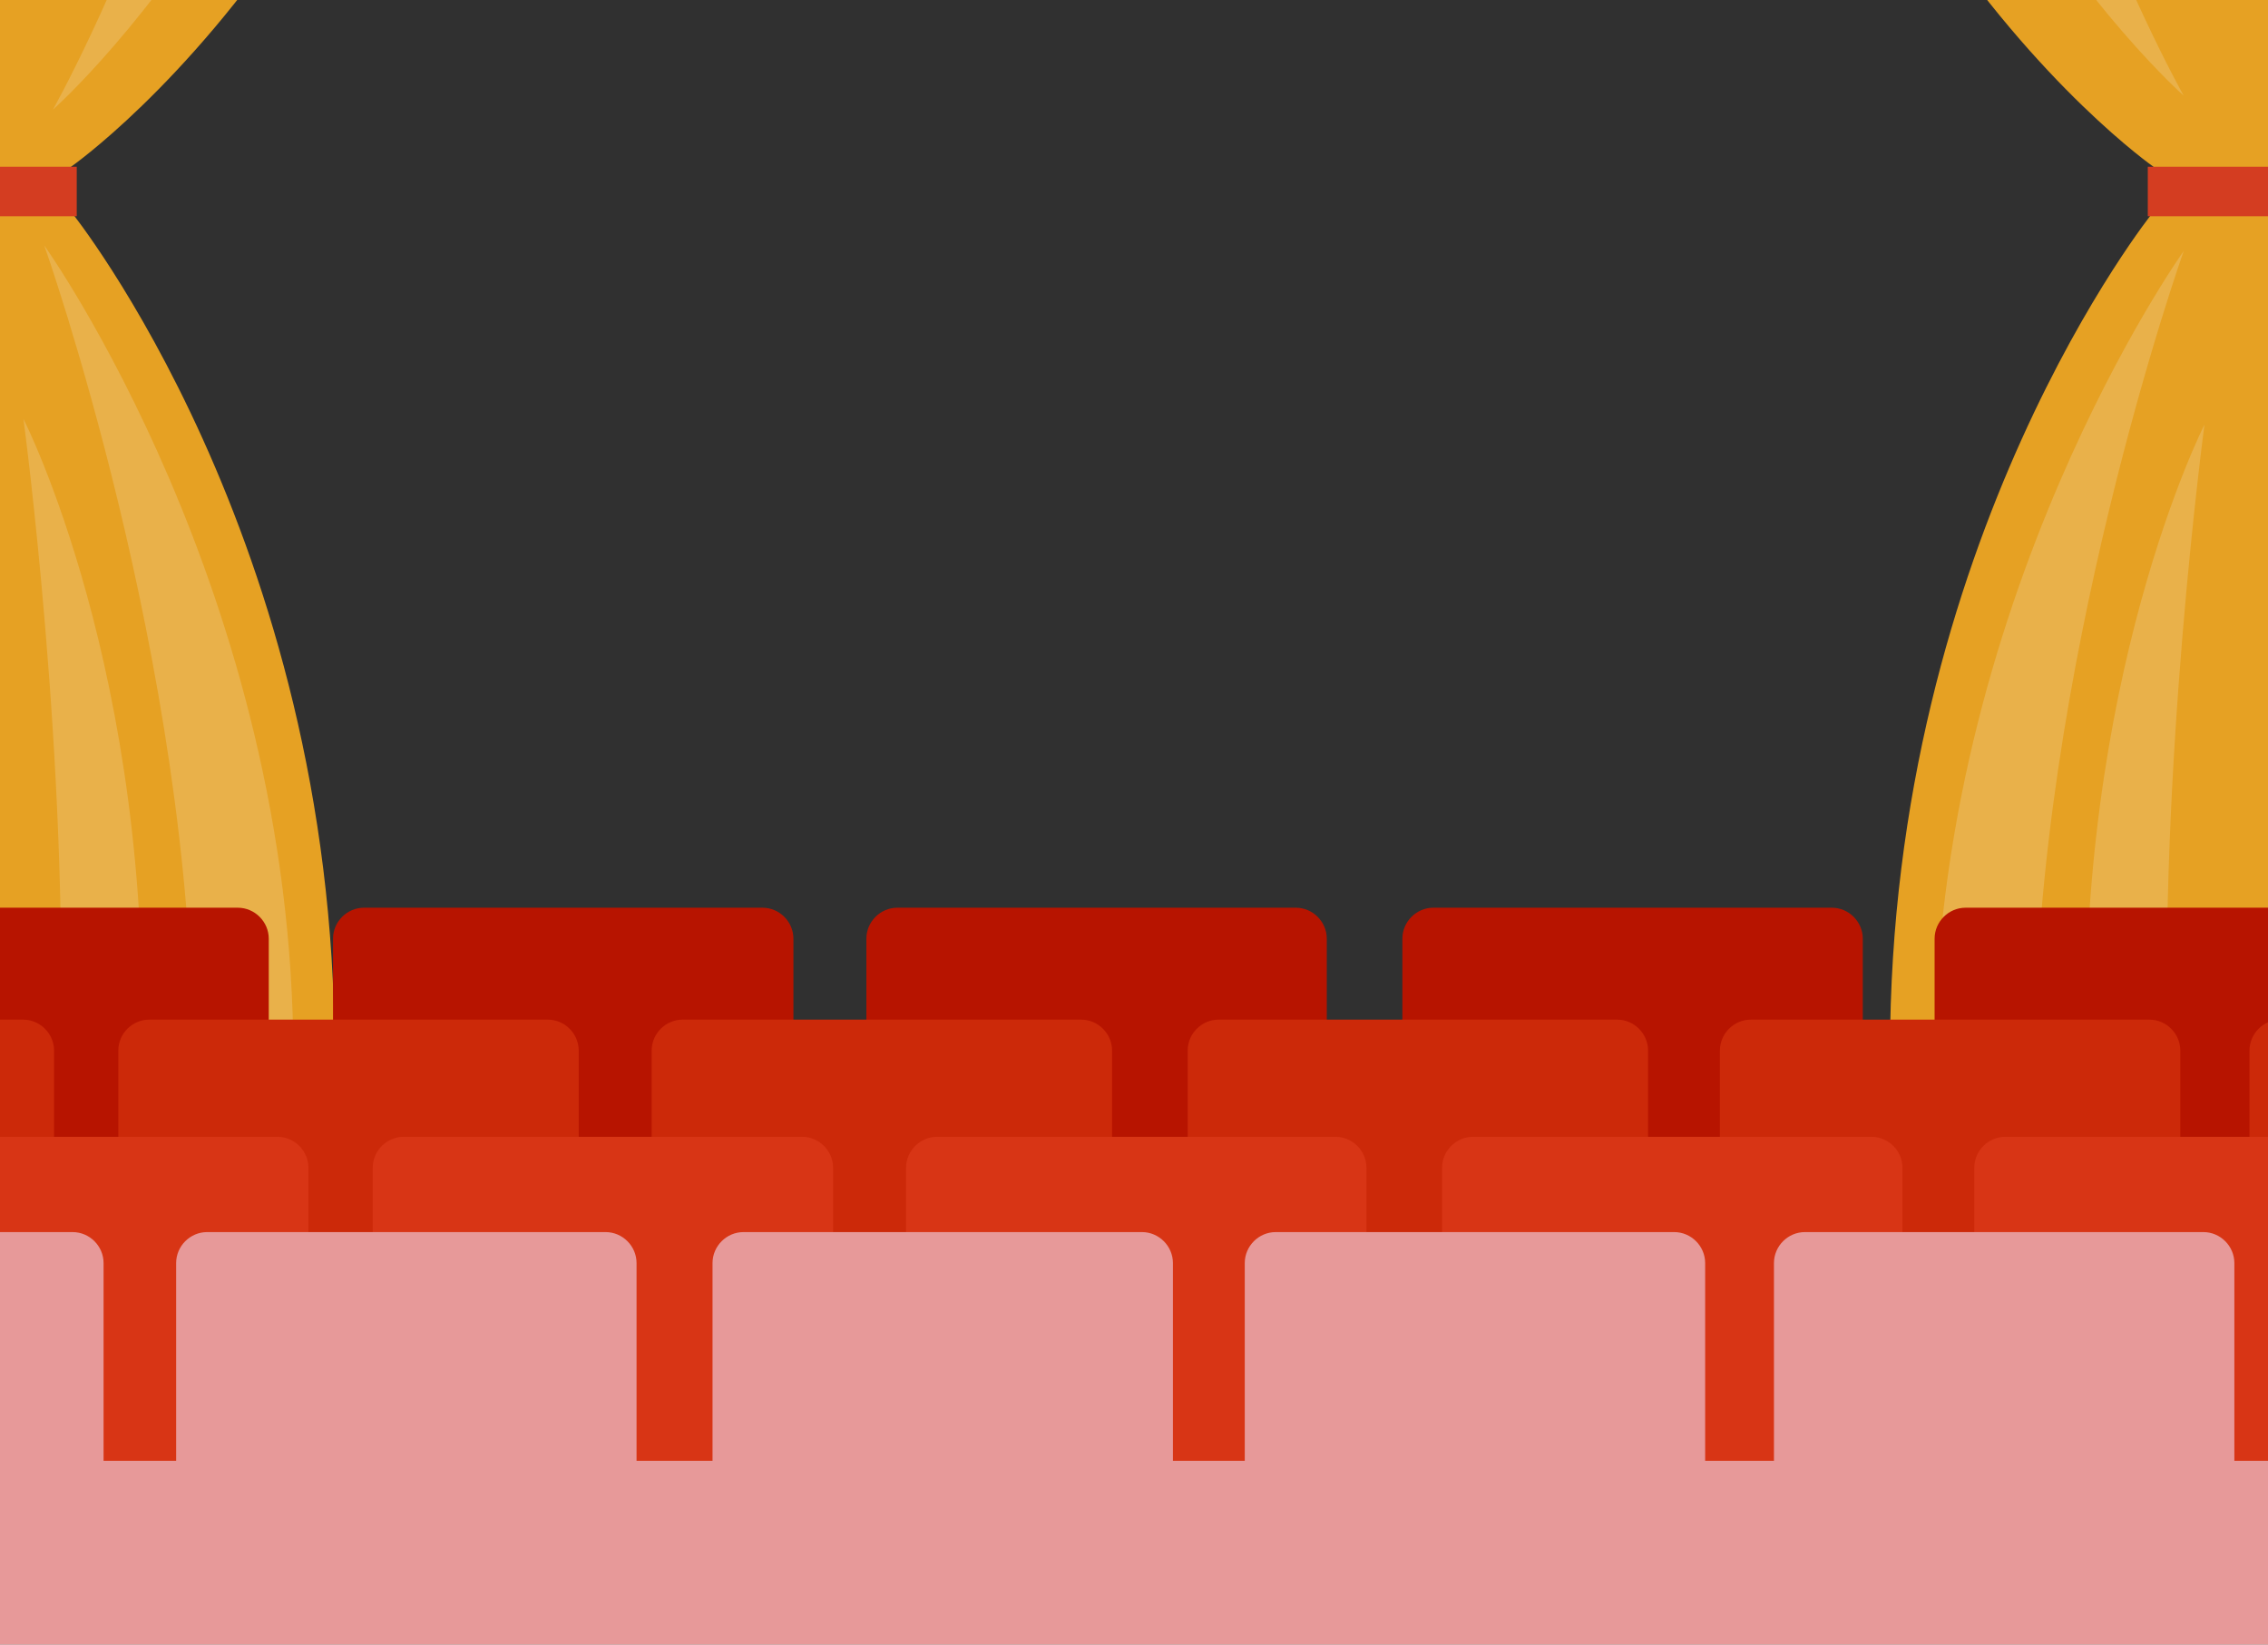 <?xml version="1.0" encoding="utf-8"?>
<!-- Generator: Adobe Illustrator 22.1.0, SVG Export Plug-In . SVG Version: 6.00 Build 0)  -->
<svg version="1.1" xmlns="http://www.w3.org/2000/svg" xmlns:xlink="http://www.w3.org/1999/xlink" x="0px" y="0px"
	 viewBox="0 0 600 435" style="enable-background:new 0 0 600 435;" xml:space="preserve">
<rect x="0" y="0" width="600" height="435" fill="#808080" stroke="none"/>
<style type="text/css">
	.st0{display:none;}
	.st1{display:inline;fill:#50BCEB;}
	.st2{display:inline;}
	.st3{fill:#92D6F2;}
	.st4{fill:#E2941F;}
	.st5{fill:#CE8C2A;}
	.st6{fill:url(#SVGID_1_);}
	.st7{fill:url(#SVGID_2_);}
	.st8{fill:url(#SVGID_3_);}
	.st9{fill:#F4AE46;}
	.st10{display:inline;fill:#92D6F2;}
	.st11{fill:#E79999;}
	.st12{fill:#303030;}
	.st13{fill:#F7F1E6;}
	.st14{clip-path:url(#SVGID_5_);}
	.st15{fill:#E6A123;}
	.st16{fill:#D43D21;}
	.st17{opacity:0.2;}
	.st18{fill:#B71400;}
	.st19{fill:#CC2909;}
	.st20{fill:#D83515;}
</style>
<g id="Layer_1" class="st0">
	<rect x="-24" y="59" class="st1" width="819" height="412"/>
	<g class="st2">
		<path class="st3" d="M411.6,230.3c-10-0.9-34.9,3.8-34.7,26.2c0,0-6.8-6-15.9-1.1c0,0-6.5-6.9-16.6-4.9
			c-13.3,2.6-12.6,9.8-12.7,11.1c-3.9-2.5-11.1,1-11.4,4.4c0,0-20.8-1.1-25.3,3.8c-4.5,4.9,27.9,3.4,45.3,3.8s47.9-1.5,69.8-0.8
			c21.9,0.8,37,2.3,50.2,1.9c13.2-0.4,30.3-0.9,39-1.7c8.7-0.8-4.3-2.5-12.2-2.2c-13,0.5-12.5-2.2-12.5-2.2s0.9-10.6-11.7-14
			c-11.7-3.1-15.9,4.2-15.9,4.2s1.1-10.9-10.9-10.2C436.2,248.6,435.2,232.4,411.6,230.3z"/>
	</g>
	<g class="st2">
		<path class="st4" d="M99,355.7c0,0,84-4.3,150.5-15.7c46.9-8,103.8-69,122.9-69c19.1,0,33.6-18.7,74.7-18.7s53.1,14.9,87.9,17.4
			c34.8,2.5,48.7-4.3,63.9-0.9V572H99V355.7z"/>
		<path class="st5" d="M99,355.7c0,0,112.4-3.7,174.4-29.6c62-25.9,80-55.1,99.1-55.1c19.1,0,33.6-18.7,74.7-18.7
			s53.1,14.9,87.9,17.4c34.8,2.5,48.7-4.3,63.9-0.9v151.2c0,0-33-4.8-79.4-7.9c-40.1-2.7-260.3,2.8-237-2.1
			c12.8-2.7,180.8-1.1,181.9-8.6c1.3-9.1-33.2-9.8-26.5-16.5c8-8,29.4-3.8,37.2-1.3c-17-8.9-50.4-18.9-123-7.6
			C210,398.1,223.5,348.6,99,355.7L99,355.7z"/>
		<linearGradient id="SVGID_1_" gradientUnits="userSpaceOnUse" x1="543.921" y1="313.227" x2="543.921" y2="267.896">
			<stop  offset="1.260500e-02" style="stop-color:#E6A138"/>
			<stop  offset="1" style="stop-color:#E6A138;stop-opacity:0"/>
		</linearGradient>
		<path class="st6" d="M492.1,269c-11-2.3,8.3,6.9,20,8.6c15.8,2.3,52.2,10.5,39.9,22.8c-5.4,5.4,45.6,11.8,46.9,12.9v-44.4
			c-15.2-3.4-29,3.5-63.9,0.9c-2.4-0.2-4.7-0.4-6.9-0.7C506.7,266.3,522.5,275.2,492.1,269z"/>
		<linearGradient id="SVGID_2_" gradientUnits="userSpaceOnUse" x1="455.399" y1="395.225" x2="455.399" y2="252.447">
			<stop  offset="1.260500e-02" style="stop-color:#E6A138"/>
			<stop  offset="1" style="stop-color:#E6A138;stop-opacity:0"/>
		</linearGradient>
		<path class="st7" d="M475.2,383.7c5.7,3,15.9,7,25.2,9.2c33.8,8,73.6-6.4,78.2-22.5c5.6-19.4-25.8-39.1-36.1-46.9
			c-18.7-14.1-69.3-30-83.2-36.2c-8.2-3.7,5.6-9.9,1.3-12c-19-9.3-5.1-22.1-18-22.8c-37.6,1.3-51.7,18.6-70.1,18.6
			c-7,0-13.9,4-22.9,10.2c-26.4,22.3,56,44.8,51.1,55.6c-10.8,23.7-64.2,10.1-69.1,11C361.9,367.4,424.3,351.9,475.2,383.7z"/>
		<linearGradient id="SVGID_3_" gradientUnits="userSpaceOnUse" x1="212.543" y1="364.682" x2="212.543" y2="334.099">
			<stop  offset="1.260500e-02" style="stop-color:#E6A138"/>
			<stop  offset="1" style="stop-color:#E6A138;stop-opacity:0"/>
		</linearGradient>
		<path class="st8" d="M249.3,334.5c-49.8,14.5-114.5,19.3-139.7,20.7c60.8-4.3,109.8,9.5,144.7,9.5c19.6,0,33.5-3.8,43.1-8.1
			c11.3-5,16.6-10.7,18-11.3C283.3,353.4,272.7,331.1,249.3,334.5z"/>
		<path class="st4" d="M99,356c0,0-103,15-112,34l13,22l99,0.6L99,356z"/>
		<path class="st9" d="M0,407.1c0,0,141.6,0.5,283.7-1.1c57-0.7,188.2-1,211.1-1c22.9,0,62.3,1.8,104.2,5.8l0,93.2H0V407.1z"/>
		<path class="st3" d="M157.7,340.6c0,0-2.2,0-6.1,0.3c-10,0.7-13.4,0.1-19.7,2c-6.3,1.9,16.5,1,21.4,1.1c4.8,0.1,22,0.7,30.2-0.3
			c8.3-1,11.3,1.6,20,1.6c8.7,0,22-2.6,36.2-2.1c14.3,0.4,25.9-2,39.5-2.4c9.1-0.3,0.8-1.7-2-2s-6.9,0.2-7.4-1c0,0,1.8-5.4-5.1-8
			c-6.1-2.3-9.1,2-9.1,2s-0.6-4.4-5.1-3.4c0,0,0.8-5.6-7.4-8.8c-10.2-4-13.6,0.7-13.6,0.7s-3.5-9.7-17.1-8
			c-13.7,1.7-12.9,12.7-12.9,12.7s-3.3-5.1-10.2-3.5c-7.5,1.8-6.2,9.3-6.1,9.9c-1.4-1-3.3,0.5-3,1.6c-4.6-5.9-18.2-2-15.5,4.3
			C162.5,335.6,155.9,337.6,157.7,340.6z"/>
	</g>
	<path class="st10" d="M54.6,245.3c-10-0.9-34.9,3.8-34.7,26.2c0,0-6.8-6-15.9-1.1c0,0-6.5-6.9-16.6-4.9
		c-13.3,2.6-12.6,9.8-12.7,11.1c-3.9-2.5-11.1,1-11.4,4.4c0,0-20.8-23.1-25.3-18.2c-4.5,4.9,27.9,25.4,45.3,25.8s47.9-1.5,69.8-0.8
		c21.9,0.8,37,2.3,50.2,1.9c13.2-0.4,30.3-0.9,39-1.7s-4.3-2.5-12.2-2.2c-13,0.5-12.5-2.2-12.5-2.2s0.9-10.6-11.7-14
		c-11.7-3.1-15.9,4.2-15.9,4.2s1.1-10.9-10.9-10.2C79.2,263.6,78.2,247.4,54.6,245.3z"/>
</g>
<g id="Layer_2">
	<rect x="-30" y="378" class="st11" width="643" height="74"/>
	<rect x="-18" y="-235.2" class="st12" width="626" height="508.2"/>
	<g>
		<defs>
			<rect id="SVGID_4_" x="-11.9" y="-228.2" width="618.5" height="618.5"/>
		</defs>
		<clipPath id="SVGID_5_">
			<use xlink:href="#SVGID_4_"  style="overflow:visible;"/>
		</clipPath>
		<g class="st14">
			<g>
				<path class="st15" d="M449.6-235.2c0,195.7,120.1,279.3,120.1,279.3v11.9c0,0-69.7,86.3-69.7,222.3c33.2,0,108.1,0,108.1,0
					v-513.5C608.2-235.2,475.5-235.2,449.6-235.2z"/>
				<rect x="568.2" y="44.1" class="st16" width="47.5" height="13.1"/>
			</g>
			<g class="st17">
				<path class="st13" d="M474.9-235.2c0,170.1,102.8,260.5,102.8,260.5s-65.9-116.1-65.9-260.5
					C486.4-235.2,517.4-235.2,474.9-235.2z"/>
			</g>
			<g class="st17">
				<path class="st13" d="M511.8,281c0-122.4,65.9-214.6,65.9-214.6S538.3,177.1,538.3,281C520,281,542.3,281,511.8,281z"/>
				<path class="st13" d="M552,284c-3.2-104.2,31.2-171.7,31.2-171.7s-12.3,91.3-9.6,171.7C558.7,284,576.9,284,552,284z"/>
			</g>
		</g>
		<g class="st14">
			<g>
				<path class="st15" d="M138.8-235.2C138.8-39.5,18.8,44.1,18.8,44.1v11.9c0,0,69.7,86.3,69.7,222.3c-33.2,0-108.1,0-108.1,0
					v-513.5C-19.7-235.2,113-235.2,138.8-235.2z"/>
				<rect x="-27.2" y="44.1" class="st16" width="47.5" height="13.1"/>
			</g>
			<g class="st17">
				<path class="st13" d="M116.8-231.6C116.8-61.5,14,29,14,29S79.9-87.2,79.9-231.6C105.3-231.6,74.3-231.6,116.8-231.6z"/>
			</g>
			<g class="st17">
				<path class="st13" d="M77.6,279.5c0-122.4-65.9-214.6-65.9-214.6s39.3,110.7,39.3,214.6C69.4,279.5,47.1,279.5,77.6,279.5z"/>
				<path class="st13" d="M37.4,282.5C40.7,178.3,6.2,110.8,6.2,110.8s12.3,91.3,9.6,171.7C30.7,282.5,12.5,282.5,37.4,282.5z"/>
			</g>
		</g>
		<g class="st14">
			<g>
				<g>
					<g>
						<path class="st18" d="M71.1,317.6c0,4.5-3.7,8.2-8.2,8.2H-42.5c-4.5,0-8.2-3.7-8.2-8.2v-69.3c0-4.5,3.7-8.2,8.2-8.2H62.9
							c4.5,0,8.2,3.7,8.2,8.2V317.6z"/>
						<path class="st18" d="M209.9,317.6c0,4.5-3.7,8.2-8.2,8.2H96.3c-4.5,0-8.2-3.7-8.2-8.2v-69.3c0-4.5,3.7-8.2,8.2-8.2h105.4
							c4.5,0,8.2,3.7,8.2,8.2V317.6z"/>
						<path class="st18" d="M351,317.6c0,4.5-3.7,8.2-8.2,8.2H237.4c-4.5,0-8.2-3.7-8.2-8.2v-69.3c0-4.5,3.7-8.2,8.2-8.2h105.4
							c4.5,0,8.2,3.7,8.2,8.2V317.6z"/>
						<path class="st18" d="M492.8,317.6c0,4.5-3.7,8.2-8.2,8.2H379.2c-4.5,0-8.2-3.7-8.2-8.2v-69.3c0-4.5,3.7-8.2,8.2-8.2h105.4
							c4.5,0,8.2,3.7,8.2,8.2V317.6z"/>
						<path class="st18" d="M633.6,317.6c0,4.5-3.7,8.2-8.2,8.2H520c-4.5,0-8.2-3.7-8.2-8.2v-69.3c0-4.5,3.7-8.2,8.2-8.2h105.4
							c4.5,0,8.2,3.7,8.2,8.2V317.6z"/>
					</g>
				</g>
				<g>
					<g>
						<path class="st19" d="M14.3,347.2c0,4.5-3.7,8.2-8.2,8.2H-99.3c-4.5,0-8.2-3.7-8.2-8.2v-69.3c0-4.5,3.7-8.2,8.2-8.2H6.1
							c4.5,0,8.2,3.7,8.2,8.2V347.2z"/>
						<path class="st19" d="M153.1,347.2c0,4.5-3.7,8.2-8.2,8.2H39.5c-4.5,0-8.2-3.7-8.2-8.2v-69.3c0-4.5,3.7-8.2,8.2-8.2h105.4
							c4.5,0,8.2,3.7,8.2,8.2V347.2z"/>
						<path class="st19" d="M294.2,347.2c0,4.5-3.7,8.2-8.2,8.2H180.6c-4.5,0-8.2-3.7-8.2-8.2v-69.3c0-4.5,3.7-8.2,8.2-8.2H286
							c4.5,0,8.2,3.7,8.2,8.2V347.2z"/>
						<path class="st19" d="M436,347.2c0,4.5-3.7,8.2-8.2,8.2H322.4c-4.5,0-8.2-3.7-8.2-8.2v-69.3c0-4.5,3.7-8.2,8.2-8.2h105.4
							c4.5,0,8.2,3.7,8.2,8.2V347.2z"/>
						<path class="st19" d="M576.8,347.2c0,4.5-3.7,8.2-8.2,8.2H463.2c-4.5,0-8.2-3.7-8.2-8.2v-69.3c0-4.5,3.7-8.2,8.2-8.2h105.4
							c4.5,0,8.2,3.7,8.2,8.2V347.2z"/>
						<path class="st19" d="M603.3,269.7c-4.5,0-8.2,3.7-8.2,8.2v69.3c0,4.5,3.7,8.2,8.2,8.2h25.4v-85.8H603.3z"/>
					</g>
					<g>
						<g>
							<path class="st20" d="M81.6,378.2c0,4.5-3.7,8.2-8.2,8.2H-32c-4.5,0-8.2-3.7-8.2-8.2v-69.3c0-4.5,3.7-8.2,8.2-8.2H73.4
								c4.5,0,8.2,3.7,8.2,8.2V378.2z"/>
							<path class="st20" d="M220.4,378.2c0,4.5-3.7,8.2-8.2,8.2H106.8c-4.5,0-8.2-3.7-8.2-8.2v-69.3c0-4.5,3.7-8.2,8.2-8.2h105.4
								c4.5,0,8.2,3.7,8.2,8.2V378.2z"/>
							<path class="st20" d="M361.5,378.2c0,4.5-3.7,8.2-8.2,8.2H247.9c-4.5,0-8.2-3.7-8.2-8.2v-69.3c0-4.5,3.7-8.2,8.2-8.2h105.4
								c4.5,0,8.2,3.7,8.2,8.2V378.2z"/>
							<path class="st20" d="M503.3,378.2c0,4.5-3.7,8.2-8.2,8.2H389.7c-4.5,0-8.2-3.7-8.2-8.2v-69.3c0-4.5,3.7-8.2,8.2-8.2h105.4
								c4.5,0,8.2,3.7,8.2,8.2V378.2z"/>
							<path class="st20" d="M644.1,378.2c0,4.5-3.7,8.2-8.2,8.2H530.5c-4.5,0-8.2-3.7-8.2-8.2v-69.3c0-4.5,3.7-8.2,8.2-8.2h105.4
								c4.5,0,8.2,3.7,8.2,8.2V378.2z"/>
						</g>
					</g>
				</g>
			</g>
		</g>
		<g class="st14">
			<g>
				<g>
					<path class="st11" d="M27.4,403.4c0,4.5-3.7,8.2-8.2,8.2H-86.2c-4.5,0-8.2-3.7-8.2-8.2v-69.3c0-4.5,3.7-8.2,8.2-8.2H19.2
						c4.5,0,8.2,3.7,8.2,8.2V403.4z"/>
				</g>
				<g>
					<path class="st11" d="M168.5,403.4c0,4.5-3.7,8.2-8.2,8.2H54.8c-4.5,0-8.2-3.7-8.2-8.2v-69.3c0-4.5,3.7-8.2,8.2-8.2h105.4
						c4.5,0,8.2,3.7,8.2,8.2V403.4z"/>
				</g>
				<g>
					<path class="st11" d="M310.3,403.4c0,4.5-3.7,8.2-8.2,8.2H196.7c-4.5,0-8.2-3.7-8.2-8.2v-69.3c0-4.5,3.7-8.2,8.2-8.2h105.4
						c4.5,0,8.2,3.7,8.2,8.2V403.4z"/>
				</g>
				<g>
					<path class="st11" d="M451.1,403.4c0,4.5-3.7,8.2-8.2,8.2H337.5c-4.5,0-8.2-3.7-8.2-8.2v-69.3c0-4.5,3.7-8.2,8.2-8.2h105.4
						c4.5,0,8.2,3.7,8.2,8.2V403.4z"/>
				</g>
				<g>
					<path class="st11" d="M591.2,403.4c0,4.5-3.7,8.2-8.2,8.2H477.5c-4.5,0-8.2-3.7-8.2-8.2v-69.3c0-4.5,3.7-8.2,8.2-8.2h105.4
						c4.5,0,8.2,3.7,8.2,8.2V403.4z"/>
				</g>
			</g>
		</g>
	</g>
</g>
</svg>
